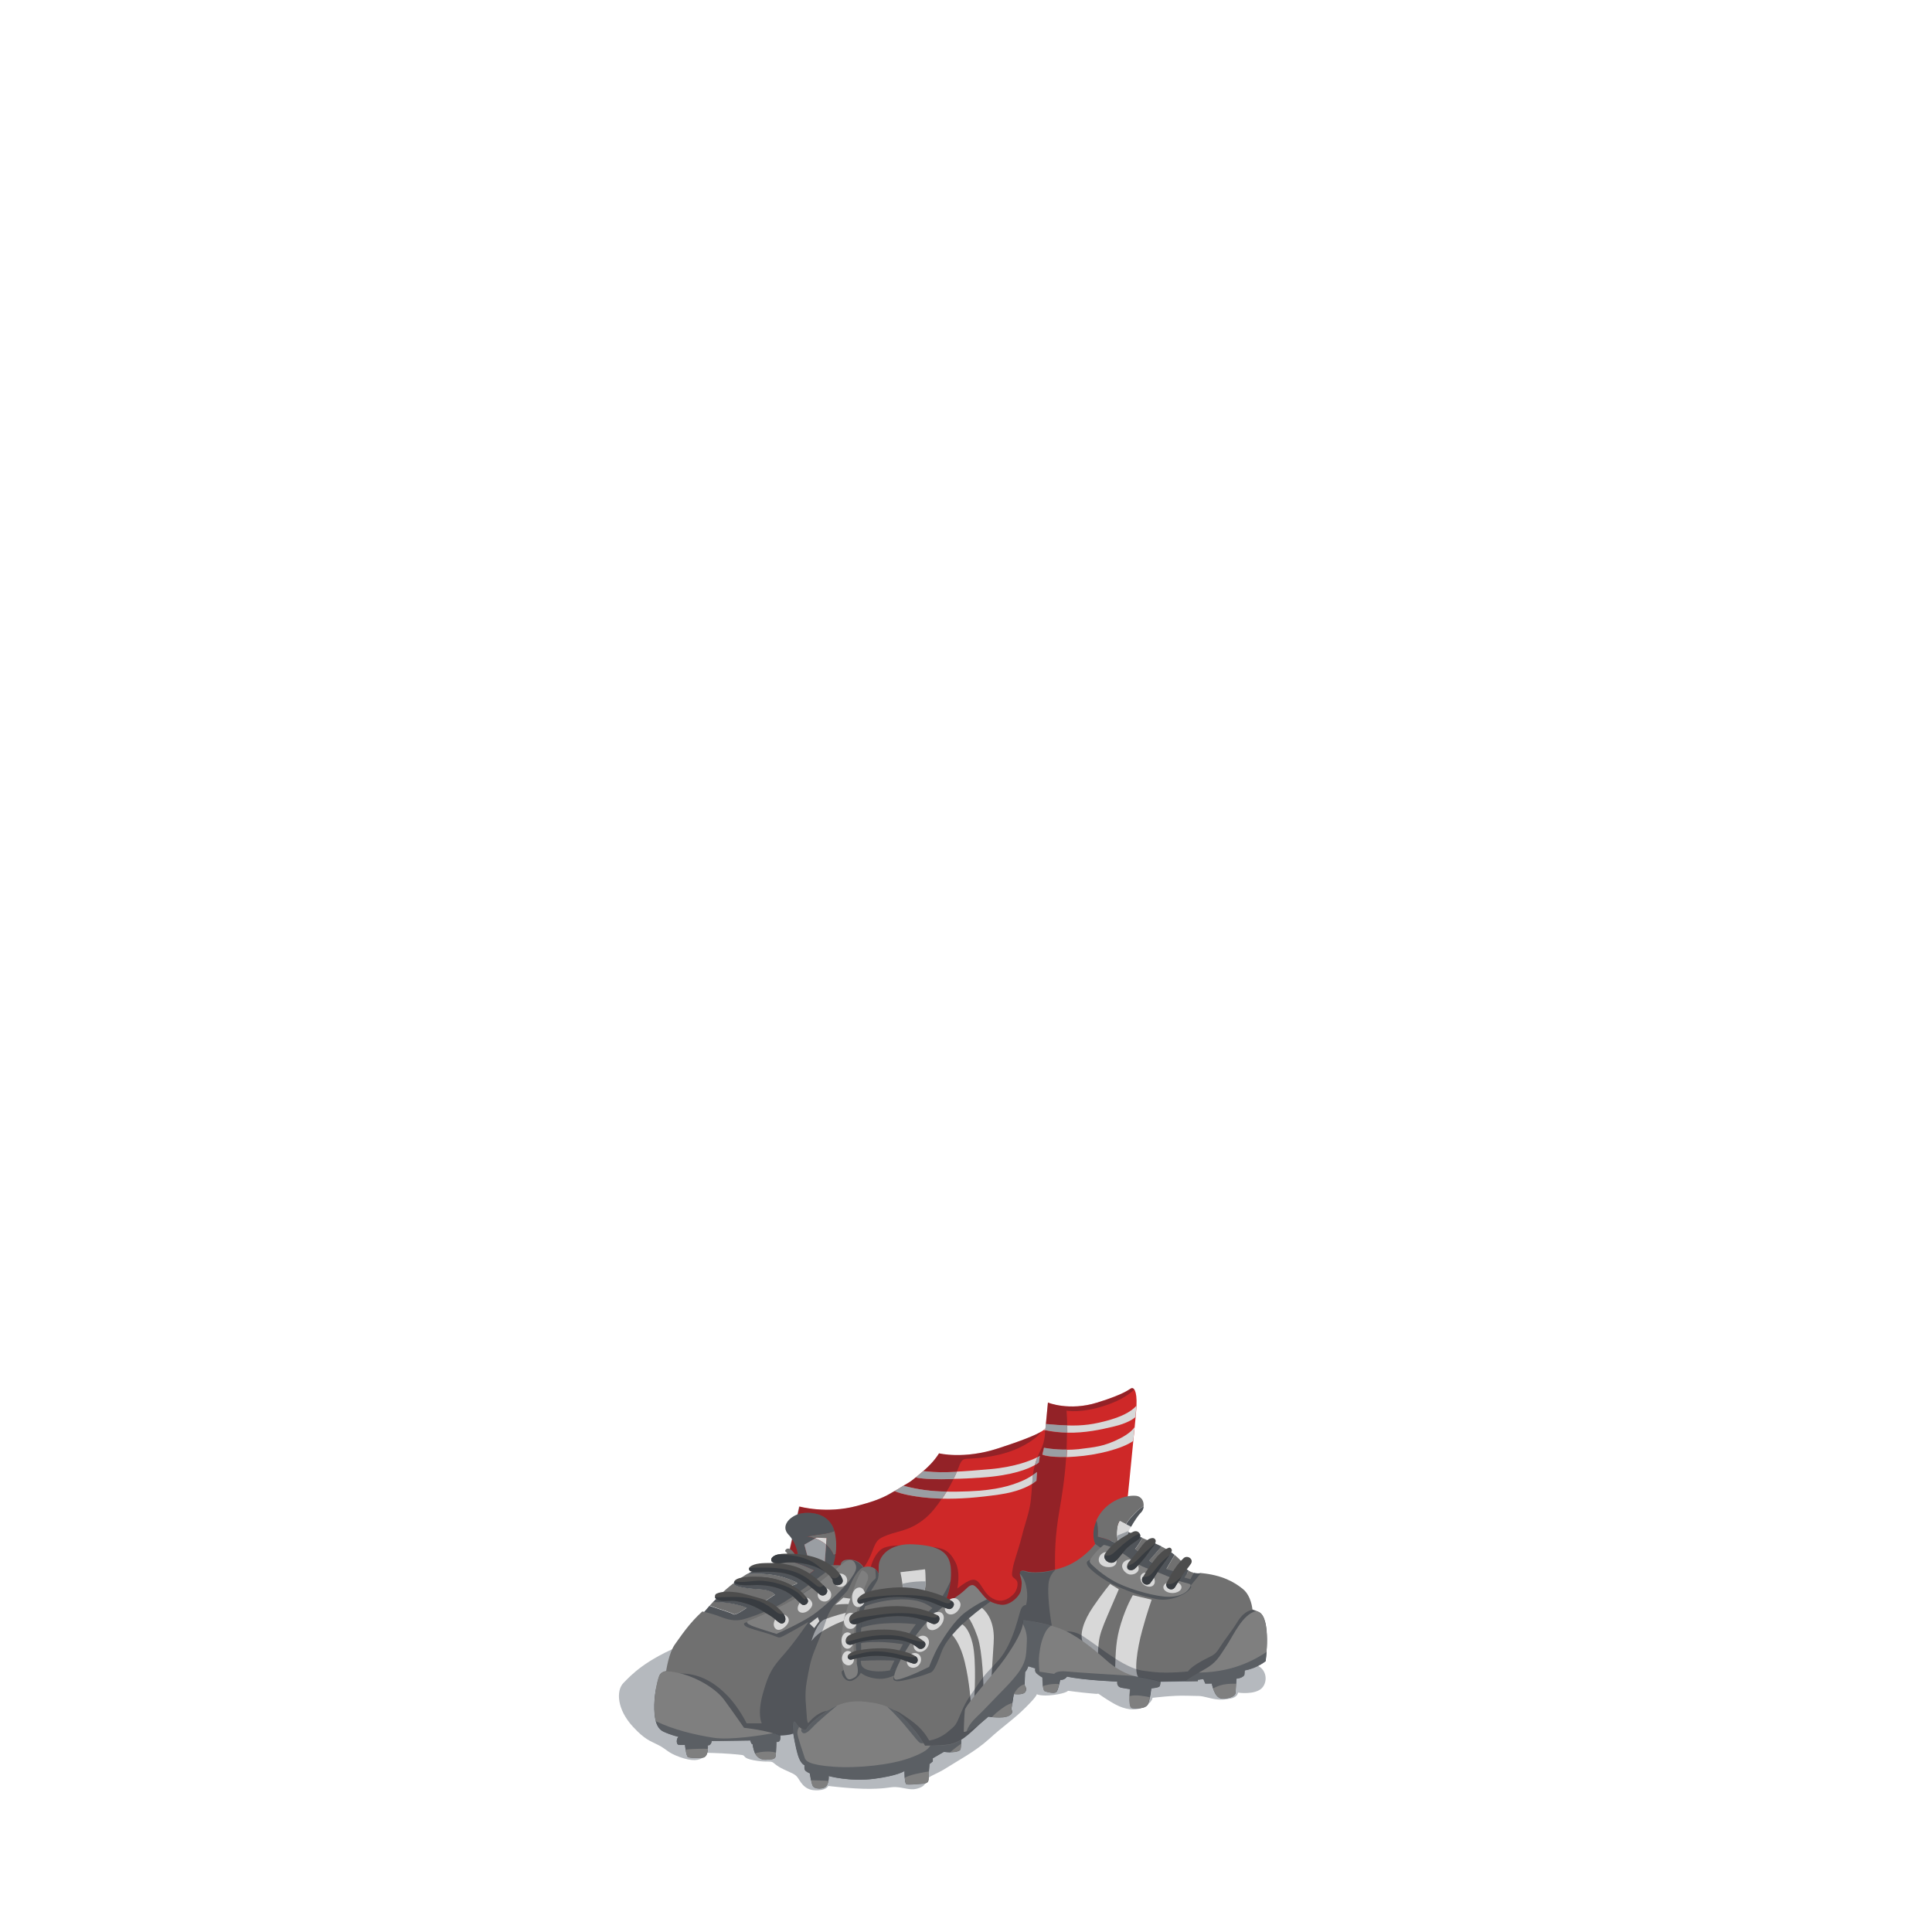 <?xml version="1.0" encoding="utf-8"?>
<!-- Generator: Adobe Illustrator 21.0.2, SVG Export Plug-In . SVG Version: 6.00 Build 0)  -->
<svg version="1.1" id="_x31_8_x5F_Footwear_x5F_Cleats_x5F_Main_Asset"
	 xmlns="http://www.w3.org/2000/svg" xmlns:xlink="http://www.w3.org/1999/xlink" x="0px" y="0px" viewBox="0 0 2000 2000"
	 enable-background="new 0 0 2000 2000" xml:space="preserve">
<g>
	<path opacity="0.3" fill="#091426" enable-background="new    " d="M708.8,1701.8c-41,16.1-56,32.8-63.5,40.5s-6.9,27.2,10.2,45.5
		c12.4,13.3,17.3,14.2,26.1,18.7s9.5,7.9,22.1,12.4s20.5,4,24.9-0.4s-0.4-4.1,9.9-3.8c10.4,0.2,26.1,1.5,29.8,2.1s0.2,3.2,11.9,5.4
		s16.1,0.9,18.7,1.7s3.7,3.7,12.7,7.9s11,4.5,13.9,8c2.8,3.5,6.2,13,18.1,13.5c11.9,0.6,13.8-4.5,13.8-4.5s25.3,3.2,43.5,3
		s19.6-2.1,26.8-1.8c7.2,0.3,14.2,3.4,20.8,1.8s9.2-3.8,10.5-8.5c1.4-4.7,9.7-6,21-13.3s29.5-16.7,44-29.9
		c14.5-13.3,24.9-19.8,37.7-32.5c12.8-12.7,11.5-13.8,11.5-13.8s4.2,2.5,17.5,0.8c13.3-1.8,14.9-4.3,14.9-4.3s11.9,1.6,20.6,2.4
		s8.7,0.8,8.7,0.8l2.1-0.2c0,0,9.8,7,18.4,11.5c8.6,4.4,19.2,7,28.4,2.3c9.2-4.7,9.3-9.5,9.3-9.5s21.1-2.7,35.1-2.2
		s12.5-0.5,22.8,2.1s14.8,2.3,22.6,0.9c7.8-1.4,8-6.2,8-6.2s17.3,2.6,24.6-4.6c7.2-7.2,5.4-23.7-11.7-25.4L708.8,1701.8z"/>
	<g>
		<path fill="#CE2828" d="M1171.1,1437.1c-2.4,1-6,5.7-35.2,14.8c-29.2,9.1-51.1,0-51.1,0l-2.1,22.2l-0.4,4.6c-0.4,0.5-1,1-1.7,1.5
			c-4.8,3.7-16.7,9.2-47.5,19.2c-35.3,11.5-61,5.1-61,5.1c-5.5,8.7-12.6,15.4-19.7,21.2c-2.4,2-5.6,4.7-8.1,6.6
			c-4,3.1-7.1,4.3-11.3,7.1c-2.7,1.8-6.3,3.7-9.1,5.4c-11.7,7.2-24,10.7-36.7,14.1c-31.6,8.5-59.6,0.6-59.6,0.6l-9.9,44.3
			c0,0-8.1,28,18,42.7s171.3,35.4,210.3,28.6s81.7-47.2,95.1-65.9c13.4-18.8,26-56.4,26-56.4s3.4-33.2,6.1-61.2
			c0.5-5,0.9-9.8,1.4-14.3c0.4-3.8,0.7-7.3,1-10.4c0.4-4,0.6-7.3,0.8-9.6c0.1-0.7,0.1-1.5,0.1-2.1
			C1177.2,1438.8,1173.4,1436.2,1171.1,1437.1z"/>
		<g>
			<path fill="none" d="M987.1,1531.1c-2,4-4.4,8.5-7.2,13c7.1,0.1,14.7,0,22.9-0.3c29.6-1.1,43.7-6.1,53.5-10
				c5.3-2.1,9.8-4.8,12.9-6.9c0.3-2.3,0.7-4.5,1.2-6.7c0.3-1.3,0.6-2.5,0.9-3.6c-6.8,3.8-22.9,10.7-54.2,12.9
				C1005.9,1530.3,995.9,1530.8,987.1,1531.1z"/>
			<path fill="none" d="M975.3,1551.4c-5.3,7.9-11.2,15.3-17.2,20.3c-15.4,12.7-27.5,13-38.6,17.2s-12,5.8-16.3,17.3
				s-10,18.2-10,18.2l8.1-0.2c0,0,1.8-12,10.4-19.7c8.6-7.7,36.8-3.9,51.6-3.1s20.2,4.7,26,15.6c5.7,10.9,2,27.4,2,27.4
				c13.6-10.6,18.3-11.3,22.9-5.4s6.9,13.1,16.4,17c9.5,3.8,17.7-4.3,19.9-6.9c2.1-2.6,5.3-10.7,1.2-14.1s-4.3-3-3.1-10.8
				c1.3-7.7,5.9-19.3,9.5-33.8c3.7-14.5,7.8-24.3,9.3-37.4c0.7-6.2,1-11.7,1.3-16.8c-5.4,3.4-16,8.5-33.9,11.1
				C1011.8,1550.4,992.9,1551.8,975.3,1551.4z"/>
			<path fill="#D8D8D8" d="M1150.1,1469.5c-17.6,5.2-29.7,6.6-45.3,6.1c0.1,2.5,0.1,5,0.1,7.5c18.1,0.4,34.1-3,48.6-6.5
				c12.4-3,18.8-7,21.9-9.6c0.4-4,0.6-7.3,0.8-9.6c0.1-0.7,0.1-1.5,0.1-2.1C1173,1459.1,1165.8,1464.8,1150.1,1469.5z"/>
			<path fill="#D8D8D8" d="M1080.5,1480.3c0.5,0.1,1,0.2,1.5,0.3h0.1c0.1-1.1,0.1-1.8,0.1-1.8
				C1081.8,1479.2,1081.2,1479.7,1080.5,1480.3z"/>
			<path fill="#D8D8D8" d="M1017.1,1529.5c31.4-2.2,47.5-9,54.2-12.9c0.9-3.3,1.6-5.6,2.6-8.1c-5.9,3-22.4,10.1-49.4,12.4
				c-14,1.2-24.9,2.1-33.9,2.5c-0.9,2.2-2.1,4.8-3.5,7.5C995.9,1530.8,1005.9,1530.3,1017.1,1529.5z"/>
			<path fill="#D8D8D8" d="M1002.9,1543.8c-8.3,0.3-15.8,0.5-22.9,0.3c-1.5,2.4-3,4.9-4.6,7.3c17.6,0.4,36.5-1,59.3-4.3
				c17.9-2.6,28.5-7.7,33.9-11.1c0.2-3.2,0.4-6.3,0.8-9.2c-3.1,2.1-7.6,4.8-12.9,6.9C1046.6,1537.7,1032.5,1542.6,1002.9,1543.8z"/>
			<path fill="#D8D8D8" d="M1112.9,1507.9c22.9-1.5,48.9-8.2,60.2-16.2c0.5-5,0.9-9.8,1.4-14.3c-2.1,3-6.2,7-14.6,11.4
				c-17.3,8.9-26.6,9.2-43.6,11.4c-4.1,0.4-8,0.6-11.7,0.6c-0.1,2.6-0.2,5.1-0.4,7.6C1106.8,1508.2,1109.7,1508.1,1112.9,1507.9z"/>
			<path opacity="0.3" fill="#091426" enable-background="new    " d="M1077.9,1499.8c-1.8,3.8-3,6.3-4,8.8c1.6-0.8,2.4-1.3,2.4-1.3
				l-1,6.8c0,0-1.2,1.1-4,2.6c-0.3,1.1-0.6,2.2-0.9,3.6c-0.5,2.1-0.9,4.4-1.2,6.7c2.7-1.8,4.2-3.1,4.2-3.1l-0.6,9
				c0,0-1.4,1.4-4.4,3.3c-0.3,5.1-0.6,10.7-1.3,16.8c-1.5,13.1-5.7,22.8-9.3,37.4c-3.7,14.5-8.3,26.1-9.5,33.8
				c-1.3,7.7-1,7.4,3.1,10.8s0.9,11.5-1.2,14.1s-10.3,10.8-19.9,6.9c-9.5-3.8-11.8-11.1-16.4-17s-9.4-5.1-22.9,5.4
				c0,0,3.7-16.5-2-27.4s-11.1-14.8-26-15.6c-14.8-0.8-43-4.6-51.6,3.1s-10.4,19.7-10.4,19.7l-8.1,0.2c0,0,5.7-6.7,10-18.2
				s5.2-13.1,16.3-17.3c11.1-4.2,23.2-4.4,38.6-17.2c6-5,12-12.4,17.2-20.3c-3.9-0.1-7.8-0.3-11.7-0.5c-16.4-1.2-30.9-4.2-37.7-7.3
				c-0.8,0.4-1.5,0.9-2.2,1.3c-11.7,7.2-24,10.7-36.7,14.1c-31.6,8.5-59.6,0.6-59.6,0.6l-9.9,44.3c0,0-8.1,28,18,42.7
				s171.3,35.4,210.3,28.6c7.6-1.3,15.3-3.9,22.9-7.4l24.2-28c-1.3-32-0.2-51,4.1-76.1c2.6-15.2,5.6-33.4,7-55.3
				c-19.1,0.5-25-2.4-25-2.4l1.7-7.1c0,0,10.1,2.1,23.7,2c0.2-5.6,0.4-11.5,0.4-17.6c-7.2-0.2-14.8-0.9-22.7-2.5
				C1082,1484.3,1081.2,1493,1077.9,1499.8z"/>
			<path opacity="0.3" fill="#091426" enable-background="new    " d="M987.1,1531.1c-18.4,0.6-31.5,0-39.2-1.7
				c-1.3,1.1-2.6,2.1-3.8,3c-3.2,2.5-5.9,3.8-9,5.7c15.8,4.2,29.4,5.8,44.8,6.1C982.7,1539.6,985.1,1535.1,987.1,1531.1z"/>
			<path opacity="0.3" fill="#091426" enable-background="new    " d="M1104.1,1460.3c0,0,15,3.2,41.2-5.7
				c15.8-5.4,24.5-11.9,28.9-16.2c-1-1.4-2.2-1.6-3.1-1.2c-2.4,1-6,5.7-35.2,14.8c-29.2,9.1-51.1,0-51.1,0l-2.1,22.2
				c8.4,0.7,15.6,1.3,22.1,1.5C1104.7,1470.7,1104.5,1465.6,1104.1,1460.3z"/>
			<path opacity="0.3" fill="#091426" enable-background="new    " d="M990.6,1523.5c0.7-1.6,1.3-3.1,1.7-4.3
				c3.7-10.7,6.1-8.7,13.6-9.3c7.5-0.6,31.5-1.8,52.6-12.9c12.1-6.3,17.1-11.6,19.2-14.9c-6.2,3.6-18.7,8.9-44.6,17.3
				c-35.3,11.5-61,5.1-61,5.1c-4.6,7.3-10.3,13.1-16.2,18.2c1,0.1,2.1,0.2,3.2,0.3C968.2,1524.1,977.4,1524.2,990.6,1523.5z"/>
			<path fill="#D8D8D8" d="M1082.6,1474.1l-0.4,4.6c0,0,0,0.7-0.1,1.8c7.9,1.6,15.5,2.4,22.7,2.5c0-2.5,0-5-0.1-7.5
				C1098.2,1475.4,1091.1,1474.9,1082.6,1474.1z"/>
			<path opacity="0.3" fill="#091426" enable-background="new    " d="M1082.6,1474.1l-0.4,4.6c0,0,0,0.7-0.1,1.8
				c7.9,1.6,15.5,2.4,22.7,2.5c0-2.5,0-5-0.1-7.5C1098.2,1475.4,1091.1,1474.9,1082.6,1474.1z"/>
			<path fill="#D8D8D8" d="M987.1,1531.1c1.4-2.8,2.6-5.3,3.5-7.5c-13.2,0.7-22.4,0.6-31.6-0.4c-1.1-0.1-2.2-0.2-3.2-0.3
				c-1.2,1-2.3,2-3.5,3c-1.3,1.1-2.8,2.3-4.4,3.6C955.7,1531.1,968.7,1531.6,987.1,1531.1z"/>
			<path opacity="0.3" fill="#091426" enable-background="new    " d="M987.1,1531.1c1.4-2.8,2.6-5.3,3.5-7.5
				c-13.2,0.7-22.4,0.6-31.6-0.4c-1.1-0.1-2.2-0.2-3.2-0.3c-1.2,1-2.3,2-3.5,3c-1.3,1.1-2.8,2.3-4.4,3.6
				C955.7,1531.1,968.7,1531.6,987.1,1531.1z"/>
			<path fill="#D8D8D8" d="M1075.4,1514l1-6.8c0,0-0.8,0.5-2.4,1.3c-1,2.5-1.7,4.8-2.6,8.1C1074.2,1515.1,1075.4,1514,1075.4,1514z"
				/>
			<path opacity="0.3" fill="#091426" enable-background="new    " d="M1075.4,1514l1-6.8c0,0-0.8,0.5-2.4,1.3
				c-1,2.5-1.7,4.8-2.6,8.1C1074.2,1515.1,1075.4,1514,1075.4,1514z"/>
			<path fill="#D8D8D8" d="M975.3,1551.4c1.6-2.4,3.2-4.9,4.6-7.3c-15.4-0.3-29.1-1.9-44.8-6.1c-0.7,0.4-1.5,0.9-2.2,1.4
				c-2,1.4-4.6,2.8-6.9,4.1c6.8,3.1,21.3,6.1,37.7,7.3C967.5,1551.1,971.4,1551.3,975.3,1551.4z"/>
			<path opacity="0.3" fill="#091426" enable-background="new    " d="M975.3,1551.4c1.6-2.4,3.2-4.9,4.6-7.3
				c-15.4-0.3-29.1-1.9-44.8-6.1c-0.7,0.4-1.5,0.9-2.2,1.4c-2,1.4-4.6,2.8-6.9,4.1c6.8,3.1,21.3,6.1,37.7,7.3
				C967.5,1551.1,971.4,1551.3,975.3,1551.4z"/>
			<path fill="#D8D8D8" d="M1072.9,1532.8l0.6-9c0,0-1.6,1.3-4.2,3.1c-0.4,2.9-0.6,6-0.8,9.2
				C1071.5,1534.1,1072.9,1532.8,1072.9,1532.8z"/>
			<path opacity="0.3" fill="#091426" enable-background="new    " d="M1072.9,1532.8l0.6-9c0,0-1.6,1.3-4.2,3.1
				c-0.4,2.9-0.6,6-0.8,9.2C1071.5,1534.1,1072.9,1532.8,1072.9,1532.8z"/>
			<path fill="#D8D8D8" d="M1080.8,1498.7l-1.7,7.1c0,0,5.9,2.9,25,2.4c0.2-2.5,0.3-5,0.4-7.6
				C1090.9,1500.8,1080.8,1498.7,1080.8,1498.7z"/>
			<path opacity="0.3" fill="#091426" enable-background="new    " d="M1080.8,1498.7l-1.7,7.1c0,0,5.9,2.9,25,2.4
				c0.2-2.5,0.3-5,0.4-7.6C1090.9,1500.8,1080.8,1498.7,1080.8,1498.7z"/>
		</g>
	</g>
	<g>
		<path fill="#707070" d="M835.4,1590.6c0,0,3.7,0.3,8.5,2l1.4-0.8l10.3,0.4l-0.5,6.7c3.1,2.7,6,6.2,7.9,10.8l2.1-1.1
			c0.8-6.3,0.9-14-0.9-22c-0.1-0.6-0.3-1.1-0.4-1.7c-2.8,1.1-7.2,2.4-12.2,3C842.6,1589.1,835.4,1590.6,835.4,1590.6z"/>
		<path fill="#707070" d="M799.5,1624.7c22.8,3.4,36.8,5.7,36.8,5.7l6.6-4.9c0,0-12.7-6.3-24.8-9.3s9.6-2.4,9.6-2.4l-1.9-3.4
			c-0.2,1.3-1.1,1.3-2.7-1.2c-5.4-8.4-9.1-6.4-10.1-4.4s2.6,1.6,2,5s-10.5,6.7-29,13.7c-0.6,0.2-1.3,0.5-1.9,0.7
			C787.9,1623.7,792.8,1623.7,799.5,1624.7z"/>
		<path fill="#707070" d="M773.2,1664.2c0,0-13.9-6.1-34.1-5.9c-0.3,0-0.6,0-0.9,0c-1.2,1.3-2.4,2.6-3.6,3.9
			c17.4,5.8,22.7,7.4,24.9,8.8C761.8,1672.5,773.2,1664.2,773.2,1664.2z"/>
		<path fill="#707070" d="M812.2,1641c7.3,2.2,13.5-2.3,13.5-2.3s-11.3-6.3-25.5-8.4s-25.9-0.9-25.9-0.9s0.1-0.3,0.3-0.7
			c-0.8,0.4-1.5,0.8-2.3,1.3c-3.5,2.2-7.1,4.6-10.8,7.3C770,1634.9,805.5,1638.9,812.2,1641z"/>
		<path fill="#707070" d="M765.4,1653.2c16.1,4.6,22.8,6.9,29.1,2.6s7.7-5,7.7-5s-2-5-16.6-5.8c-13.7-0.7-27-2.9-25.9-6.3
			c-5.4,4.1-10.8,8.8-16.4,14.3C750.1,1651.8,759,1651.3,765.4,1653.2z"/>
		<path fill="#D8D8D8" d="M845.3,1591.8l-1.4,0.8c3.5,1.2,7.5,3.2,11.2,6.3l0.5-6.7L845.3,1591.8z"/>
		<path opacity="0.3" fill="#091426" enable-background="new    " d="M761.2,1637.4c-0.5,0.3-0.9,0.7-1.4,1.1
			c-0.1,0.1-0.1,0.2-0.1,0.3c0.7-0.5,1.3-1,2-1.5C761.5,1637.3,761.4,1637.3,761.2,1637.4z"/>
		<path opacity="0.3" fill="#091426" enable-background="new    " d="M743.2,1653.1L743.2,1653.1L743.2,1653.1L743.2,1653.1z"/>
		<path fill="#707070" d="M863,1609.8c-1.9-4.6-4.8-8.2-7.9-10.8l-1.4,19.8l-17.1-5c-2.7-9.5-3.9-14.7-3.9-14.7l11.2-6.4
			c-4.8-1.7-8.5-2-8.5-2s7.2-1.5,16.2-2.6c5.1-0.6,9.4-2,12.2-3c-5-18.2-23.3-20.3-33.9-18.5c-11,1.8-22.9,12.7-13.4,22.3
			c6.7,6.8,9.9,18.4,9.3,21.6l1.9,3.4c0,0-21.7-0.7-9.6,2.4s24.8,9.3,24.8,9.3l-6.6,4.9c0,0-14-2.3-36.8-5.7c-6.7-1-11.6-1-15.3-0.5
			c-3.2,1.3-6.3,2.8-9.5,4.5c-0.3,0.4-0.3,0.7-0.3,0.7s11.7-1.2,25.9,0.9s25.5,8.4,25.5,8.4s-6.2,4.6-13.5,2.3
			c-6.7-2-42.3-6-50.6-3.7c-0.7,0.5-1.3,1-2,1.5c-1.1,3.4,12.3,5.6,25.9,6.3c14.6,0.8,16.6,5.8,16.6,5.8s-1.4,0.6-7.7,5
			c-6.3,4.3-13,2-29.1-2.6c-6.5-1.9-15.3-1.4-22.2-0.1l0,0c-1.7,1.7-3.4,3.4-5.1,5.2c0.3,0,0.6,0,0.9,0c20.2-0.2,34.1,5.9,34.1,5.9
			s-11.4,8.3-13.8,6.8c-2.2-1.4-7.5-3-24.9-8.8c-2.5,2.8-5,5.7-7.6,8.8c0,0,22.4,13,38.4,9.2s42.7-17.8,58.2-25.3
			s37.9-31.2,37.9-31.2s2.5-6.1,3.6-15.1L863,1609.8z"/>
		<path opacity="0.3" fill="#091426" enable-background="new    " d="M863,1609.8c-1.9-4.6-4.8-8.2-7.9-10.8l-1.4,19.8l-17.1-5
			c-2.7-9.5-3.9-14.7-3.9-14.7l11.2-6.4c-4.8-1.7-8.5-2-8.5-2s7.2-1.5,16.2-2.6c5.1-0.6,9.4-2,12.2-3c-5-18.2-23.3-20.3-33.9-18.5
			c-11,1.8-22.9,12.7-13.4,22.3c6.7,6.8,9.9,18.4,9.3,21.6l1.9,3.4c0,0-21.7-0.7-9.6,2.4s24.8,9.3,24.8,9.3l-6.6,4.9
			c0,0-14-2.3-36.8-5.7c-6.7-1-11.6-1-15.3-0.5c-3.2,1.3-6.3,2.8-9.5,4.5c-0.3,0.4-0.3,0.7-0.3,0.7s11.7-1.2,25.9,0.9
			s25.5,8.4,25.5,8.4s-6.2,4.6-13.5,2.3c-6.7-2-42.3-6-50.6-3.7c-0.7,0.5-1.3,1-2,1.5c-1.1,3.4,12.3,5.6,25.9,6.3
			c14.6,0.8,16.6,5.8,16.6,5.8s-1.4,0.6-7.7,5c-6.3,4.3-13,2-29.1-2.6c-6.5-1.9-15.3-1.4-22.2-0.1l0,0c-1.7,1.7-3.4,3.4-5.1,5.2
			c0.3,0,0.6,0,0.9,0c20.2-0.2,34.1,5.9,34.1,5.9s-11.4,8.3-13.8,6.8c-2.2-1.4-7.5-3-24.9-8.8c-2.5,2.8-5,5.7-7.6,8.8
			c0,0,22.4,13,38.4,9.2s42.7-17.8,58.2-25.3s37.9-31.2,37.9-31.2s2.5-6.1,3.6-15.1L863,1609.8z"/>
		<path fill="#D8D8D8" d="M832.7,1599c0,0,1.3,5.2,3.9,14.7l17.1,5l1.4-19.8c-3.7-3.1-7.7-5.1-11.2-6.3L832.7,1599z"/>
		<path opacity="0.3" fill="#091426" enable-background="new    " d="M832.7,1599c0,0,1.3,5.2,3.9,14.7l17.1,5l1.4-19.8
			c-3.7-3.1-7.7-5.1-11.2-6.3L832.7,1599z"/>
	</g>
	<g>
		<path fill="#707070" d="M1310.2,1719.5c0,0-9.1,7.4-21.7,9.6l-0.3,4.6c0,0-1.1,3.1-8.3,4c0,0-0.7,11.7-0.8,14.6
			c-0.2,2.9-4.8,5.4-11.4,6c-6.7,0.6-10.5-3.6-13.2-15.7l-6.7,0.1l-2-4.7l-5.7,0.8v1.4l-12.9,0.2l-25.9,0.4c0,0,0.1,2.4-0.6,4.4
			s-8.9,2.3-8.9,2.3s-0.9,9.9-3.1,16s-14.3,4.8-16,4.6c-1.7-0.2-4.5-0.2-2.8-19.8c0,0-3.2-0.3-8.8-1.4c-5.6-1.1-4.3-6.4-4.3-6.4
			s-34.6-1.3-52.3-5.2c0,0-0.5,1.4-2.7,2.6c-2.2,1.3-4.3,0.8-4.3,0.8s-1.8,10.5-3.8,12.6c-1.9,2.1-9.4,0.2-12-0.8
			s-2.5-14.2-2.5-14.2s-2.4-1.3-5.5-3.8s-1.8-5.6-1.8-5.6l-7.4-2.3c0,0-1,3.9-3.3,6c0,0-0.5,11.2-0.5,13.1s3.1,3.8,0.8,7.5
			c-2.3,3.8-12,2.2-12,2.2s-2.1,13.7-2.4,15.3c-0.3,1.5,3.2,4.3-2.9,7.4s-21,0.7-21,0.7s-0.1,0.1-0.2,0.2c-0.3,0.3-0.9,0.8-1.8,1.5
			c-0.2,0.2-0.4,0.4-0.7,0.6c-0.1,0.1-0.2,0.2-0.4,0.3c-0.1,0.1-0.3,0.2-0.4,0.4c-2.7,2.4-6.9,6.2-11.8,10.8
			c-8.7,8.2-12.8,10.2-12.8,10.2s-0.1,6.8-0.7,9.7c-0.5,2.9-9.2,4-17.3,2.8l-11.5,6.6v3.3l-3.4,2.7c0,0-0.8,6.5-0.8,12.6
			c-0.1,6.1-0.3,7.4-7.3,7.9s-13.2,1-15.5,0.6c-2.4-0.4-2.2-13.9-2.2-13.9s-6.7,4.8-31.7,8.1c-25,3.2-46.8-2.9-46.8-2.9
			s0.5,6.3-2.2,10.2c-2.7,3.9-12.6,3.7-14.3,0s-2.9-12.9-2.9-12.9s-2.2-0.9-4.3-2.5s-1.2-6-1.2-6s-3.9-1-6.6-9.9
			c-2.8-8.9-5-22.9-5-22.9s-2.4,1.8-13.8,2.2c0,0,0.7,1.4,0,4.3s-3.8,2.2-3.8,2.2s-0.4,10.9-0.8,14.6c-0.4,3.7-4.5,3.6-10.2,3.8
			c-5.7,0.3-9.9-3.2-11.5-7.5s-2.1-8.5-2.1-8.5s-1.5,0.5-2.3-3.9l-40.1,0.6c0,0-0.5,4.6-4,4.5c0,0,1.1,12-5.2,12.7
			c-6.2,0.8-13.2,0.4-15.3-0.6s-3.1-12.7-3.1-12.7s-4.3,0.3-6.7-0.1c-2.3-0.4-2.6-5.9,0-8.2c0,0-7.5-1.7-15.6-5.4
			c-8-3.8-9.7-14.7-9.5-27.7c0.3-13,3.6-26.9,5.4-30.6c1.9-3.7,6.8-4.2,6.8-4.2s2.6-18.6,9.1-27.6s14.7-21.7,28.3-34
			c0,0,8.6,1.6,17.5,5c8.8,3.4,16.2,5.6,25.4,3s28.8-9.6,42.5-18.1s38.4-27.7,43.4-31.2s3.2-6.5,3.2-6.5c7.6-0.4,11.2,0,11.2,0
			s-0.2-3,2.8-4.8c3-1.7,10.1-1.6,14.6,0.9c4.5,2.4,6.3,5.9,6.3,5.9s12.7-4.3,16.3,8.6l70.1,27.4l41.5-2.8c0,0,4.5,4.2,14.2,5.6
			c9.7,1.3,20-9.2,20.9-15.1c0.8-5.8,1.4-8.1-0.6-14.3s1.6-6.6,6.3-5.1c4.7,1.5,19.8,2.3,39.2-4.7c19.4-7,32.1-23.8,32.1-23.8
			s75.8,28.5,91.8,30.2c16.1,1.7,17.4,0,17.4,0c22.2,2.1,34.8,9.4,43.6,16.6s9.8,21.1,9.8,21.1s1.8,0.5,4,1.4c0.9,0.4,2,0.8,3,1.3
			C1316.2,1675.6,1310.2,1719.5,1310.2,1719.5z"/>
		<path opacity="0.3" fill="#091426" enable-background="new    " d="M906.1,1624.4c0.9,12.8,1.4,7.5-4,13.9s-10.1,17.2-13.9,34.1
			c-3.8,16.8-2.1,38.2-1,46.6s-16,7.7-15.9,12c0.1,4.4,5.1,11.2,11.2,8.6c6.1-2.6,8.6-7.9,8.6-7.9s6.2,5.7,19.2,6.2
			s24.8-9.2,24.8-9.2l-21-96l-3.9-1.5C909.2,1627.9,907.7,1625.8,906.1,1624.4z"/>
		<path fill="#D8D8D8" d="M1154.3,1729.5c0.7-20.6,0.7-31.4,6.2-49.2s12.2-29,12.2-29l19.5,4.7c0,0-4.7,13-9.8,31.8
			c-5.2,18.8-9.1,44.6-3.3,49.2c0,0-3,0.1-10.7-2S1154.3,1729.5,1154.3,1729.5z"/>
		<path fill="#D8D8D8" d="M1136.5,1713c1.1-22.9,1.9-21.5,21.7-67.8l-9-5.5c0,0-7.8,9.2-17.5,23.5c-9.7,14.2-15,29.2-10.3,37.8
			L1136.5,1713z"/>
		<path fill="#D8D8D8" d="M986.6,1691.4l-0.9,1.1c0,0,7.9,7.1,13,28s6.3,42.7,6.3,42.7l3.5-3.7c0,0,2.7-40-1.7-58.2
			c-3.4-14.3-8.7-18.6-10.8-19.8C992.7,1684.7,989.5,1688,986.6,1691.4z"/>
		<path opacity="0.3" fill="#091426" enable-background="new    " d="M1008.3,1668.2c3.3-1.9,7.7-4.2,7.7-4.2
			c0.1,0.1,0.3,0.2,0.4,0.4c5.3-4,8.8-6.4,8.8-6.4l-3.6-2.3c0,0-29.2,8.8-45.4,24c-16.3,15.2-49.4,53.8-49.4,53.8
			c-2.4,4-3.4,6,1.5,6.8s28.1-5.9,32.2-7.8s5.5,1.2,14.3-22.7c2.2-6,6.5-12.3,11.7-18.3l8.5-10.2c0,0,0.3,0.1,0.9,0.4
			c2.3-2.2,4.7-4.4,7-6.4c-0.8-1.1-1.2-1.5-1.2-1.5S1005,1670.1,1008.3,1668.2z"/>
		<path opacity="0.3" fill="#091426" enable-background="new    " d="M996,1681.6c-3.3,3.1-6.5,6.4-9.4,9.8l8.5-10.2
			C995.1,1681.2,995.5,1681.3,996,1681.6z"/>
		<path fill="#D8D8D8" d="M1016.4,1664.4c-3.8,2.9-8.5,6.6-13.4,10.8c1.7,2.4,4.9,7.9,8.8,18.8c5.7,16,6.3,53.3,6.3,53.3l8.2-9.8
			c0,0,1.2-20,2.3-36.2C1029.8,1685.4,1025.9,1672.5,1016.4,1664.4z"/>
		<path opacity="0.3" fill="#091426" enable-background="new    " d="M1016,1664c0,0-4.5,2.3-7.7,4.2c-3.3,1.9-6.4,5.5-6.4,5.5
			s0.4,0.4,1.2,1.5c4.9-4.2,9.6-7.9,13.4-10.8C1016.3,1664.2,1016.1,1664.1,1016,1664z"/>
		<path fill="#707070" d="M1022.8,1777.2c-1,0.9-1.9,1.7-2.8,2.5c0.1-0.1,0.2-0.2,0.4-0.3c0.2-0.2,0.5-0.4,0.7-0.6
			C1021.9,1778,1022.5,1777.5,1022.8,1777.2z"/>
		<path fill="#D8D8D8" d="M840,1698.8c5.9-7.5,11.3-10.4,19.1-14.6s15.6-6.8,15.6-6.8l1.3-8c0,0-13.2,3.5-22,6.8
			S840,1698.8,840,1698.8z"/>
		<g opacity="0.3">
			<path fill="#091426" d="M686.8,1792.6c8,3.8,15.6,5.4,15.6,5.4c-2.6,2.3-2.3,7.8,0,8.2c2.3,0.4,6.7,0.1,6.7,0.1s1,11.8,3.1,12.7
				s9,1.3,15.3,0.6c6.2-0.8,5.2-12.7,5.2-12.7c3.6,0.1,4-4.5,4-4.5l40.1-0.6c0.9,4.4,2.3,3.9,2.3,3.9s0.4,4.2,2.1,8.5
				c1.6,4.3,5.8,7.8,11.5,7.5s9.8-0.1,10.2-3.8c0.4-3.7,0.8-14.6,0.8-14.6s3.2,0.7,3.8-2.2c0.7-2.9,0-4.3,0-4.3
				c11.3-0.5,13.8-2.2,13.8-2.2s2.2,14,5,22.9s6.6,9.9,6.6,9.9s-0.8,4.4,1.2,6s4.3,2.5,4.3,2.5s1.2,9.3,2.9,12.9
				c1.7,3.7,11.6,3.9,14.3,0s2.2-10.2,2.2-10.2s21.9,6.1,46.8,2.9c25-3.2,31.7-8.1,31.7-8.1s-0.2,13.4,2.2,13.9
				c2.4,0.4,8.5-0.1,15.5-0.6s7.2-1.8,7.3-7.9s0.8-12.6,0.8-12.6l3.4-2.7v-3.3l11.5-6.6c8.2,1.2,16.8,0.1,17.3-2.8s0.7-9.7,0.7-9.7
				s4-2,12.8-10.2c4.9-4.6,9-8.4,11.8-10.8c0.1-0.1,0.3-0.2,0.4-0.4c0.1-0.1,0.2-0.2,0.4-0.3c0.2-0.2,0.5-0.4,0.7-0.6
				c0.8-0.8,1.4-1.3,1.8-1.5c0.1-0.1,0.2-0.2,0.2-0.2s14.9,2.5,21-0.7c6.1-3.1,2.6-5.9,2.9-7.4s2.4-15.3,2.4-15.3s9.7,1.5,12-2.2
				c2.3-3.8-0.8-5.6-0.8-7.5s0.5-13.1,0.5-13.1c2.2-2.1,3.3-6,3.3-6l7.4,2.3c0,0-1.3,3.1,1.8,5.6c3.1,2.5,5.5,3.8,5.5,3.8
				s-0.1,13.2,2.5,14.2s10.1,2.8,12,0.8c1.9-2.1,3.8-12.6,3.8-12.6s2.1,0.4,4.3-0.8c2.2-1.3,2.7-2.6,2.7-2.6
				c17.7,3.9,52.3,5.2,52.3,5.2s-1.3,5.3,4.3,6.4c5.6,1.1,8.8,1.4,8.8,1.4c-1.6,19.6,1.1,19.6,2.8,19.8c1.7,0.2,13.9,1.5,16-4.6
				c2.2-6.1,3.1-16,3.1-16s8.2-0.4,8.9-2.3c0.7-2,0.6-4.4,0.6-4.4l25.9-0.4l12.9-0.2v-1.4l5.7-0.8l2,4.7l6.7-0.1
				c2.7,12.1,6.6,16.3,13.2,15.7c6.7-0.6,11.2-3.1,11.4-6c0.2-2.9,0.8-14.6,0.8-14.6c7.3-0.9,8.3-4,8.3-4l0.3-4.6
				c12.7-2.2,21.7-9.6,21.7-9.6s6-43.9-6.9-50.5c-1-0.5-2-0.9-3-1.3c-2.2-0.9-4-1.4-4-1.4s-7.8,0.4-14.8,11.7s-13.2,18.4-18.8,27.3
				c-5.6,9-7.7,7.7-19.3,14.3c-11.7,6.6-13.5,10.4-13.5,10.4s-20.3,2.2-35.1,0.6c-14.8-1.6-18.6-2-31.3-8.7s-27.9-18.9-41.8-28.1
				s-24.8-3.1-27.2-5.2c-2.5-2.2-5.5-5.5-5.5-5.5c-3.4-19.2-4.7-38.7-3.1-46.5s6.7-11.7,6.7-11.7l0,0c-15,3.9-26.3,3.2-30.2,1.9
				c-3.6-1.2-6.6-1.2-6.9,1.7c2.2,1.9,5,5.5,6.7,12.5c2.9,12.4,0,20.1,0,20.1c-5.2,0.8-5.6,5.5-8.5,15.5s-7,22.5-14,33.8
				s-17.4,18.2-25.6,30.7s-13.2,17.3-19,31.4s-5.4,12.9-14.2,20.3s-18.9,8.7-18.9,8.7c-6.5-11.7-14.1-18.2-30.2-28.6
				c-16.1-10.5-57.7-1.5-71.1-2.4s-23.7,12.8-23.7,12.8s-1.4,1-1.8-7.8s-2.6-20.5,0-34.9s3.7-21.1,7.9-31.8
				c4.2-10.7,10.1-24.6,12-31.1c1.8-6.5,5.5-13.7,11.4-20c5.8-6.3,9.5-9.1,11.7-12.8s5-12.3,9.8-17.9s5.7-4.5,5.7-4.5
				s-1.8-3.4-6.3-5.9c-1.9-1.1-4.4-1.7-6.8-1.9c-19.9,14.2-93.6,66.5-99.1,65c-6.4-1.7-12.6-0.6-11,1.9c1.5,2.5,5.1,3.6,20.2,7.9
				s14.2,6.2,17.9,4.9S837,1679,837,1679s-14.3,21-25.6,33.8c-11.4,12.8-15.6,18.6-21.7,40.5c-6.1,21.9-1.1,30.7-1.1,30.7h-15.7
				c0,0-7.8-16.3-20.1-28.9s-30.7-26-58-22c0,0-7.6,6.9-15.6,14.2c-1,5.3-1.8,11.6-1.9,17.6C677,1777.8,678.8,1788.8,686.8,1792.6z"
				/>
			<path fill="#091426" d="M1020.4,1779.3c-0.1,0.1-0.2,0.2-0.4,0.3c0.9-0.8,1.8-1.6,2.8-2.5c-0.3,0.3-0.9,0.8-1.8,1.5
				C1020.9,1778.9,1020.6,1779.1,1020.4,1779.3z"/>
		</g>
	</g>
	<path fill="#D8D8D8" d="M864.6,1661.3c10.6-1.4,15.6-0.6,15.6-0.6l1.2-5.6l-8.4-1.2L864.6,1661.3z"/>
	<polygon fill="#D8D8D8" points="846.5,1674.1 838,1680.7 842.9,1685.4 848.2,1678.2 	"/>
	<g>
		<path fill="#7F7F7F" d="M1240,1738.8l5.7-0.7l2,4.7l6.7-0.1c2.7,12.1,6.6,16.3,13.2,15.7c6.7-0.6,11.2-3.1,11.4-6
			c0.2-2.9,0.8-14.6,0.8-14.6c7.3-0.9,8.3-4,8.3-4l0.3-4.6c12.7-2.2,21.7-9.6,21.7-9.6s6-43.9-6.9-50.5c-1-0.5-2-1-3-1.3
			c-13.9,3.3-23.3,24.9-30.4,35.7c-8.1,12.2-10.5,17.7-23.4,24.9c-10.6,6-12.4,7.1-19.4,12.1l12.9-0.2v-1.5H1240z"/>
		<path opacity="0.3" fill="#091426" enable-background="new    " d="M1311.1,1710.1c-24.7,16.6-48.4,20.9-70.3,21.4
			c-5.9,3.4-8.2,5-13.7,8.9l12.9-0.2v-1.4l5.7-0.7l2,4.7l6.7-0.1c0.4,1.9,0.9,3.7,1.4,5.2c7.3-4.2,14.6-5.1,23.8-4.9
			c0.2-2.9,0.3-5.3,0.3-5.3c7.3-0.9,8.3-4,8.3-4l0.3-4.6c12.7-2.2,21.7-9.6,21.7-9.6S1310.7,1715.6,1311.1,1710.1z"/>
	</g>
	<g>
		<path fill="#7F7F7F" d="M749.6,1759.6c-10.3-14-37.8-29-60.1-29.5c0,0-4.9,0.6-6.7,4.2c-1.9,3.7-5.2,17.5-5.4,30.6
			c-0.3,13,1.5,24,9.5,27.7s15.6,5.4,15.6,5.4c-2.6,2.3-2.3,7.8,0,8.2c2.3,0.4,6.7,0.1,6.7,0.1s1,11.8,3.1,12.7
			c2.1,1,9,1.3,15.3,0.6c6.2-0.7,5.2-12.7,5.2-12.7c3.6,0.1,4-4.5,4-4.5l40.1-0.6c0.9,4.4,2.3,3.9,2.3,3.9s0.4,4.2,2.1,8.5
			c1.6,4.3,5.8,7.8,11.5,7.5s9.8-0.1,10.2-3.8c0.4-3.7,0.7-14.6,0.7-14.6s3.2,0.7,3.8-2.2c0.7-2.9,0-4.3,0-4.3
			c-11.6-5.4-37.3-8.2-37.3-8.2S759.8,1773.5,749.6,1759.6z"/>
		<path opacity="0.3" fill="#091426" enable-background="new    " d="M800.5,1794.2c-12.9,2.3-44.8,7.4-62,4.7
			c-18.7-2.9-41.8-8.4-59.7-17.2c1.4,5.1,3.8,9,8,10.9c8,3.7,15.6,5.4,15.6,5.4c-2.6,2.3-2.3,7.8,0,8.2c2.3,0.4,6.7,0.1,6.7,0.1
			s0.2,2.3,0.6,4.9c4.2-0.5,10.4-0.9,19.2-0.9c1.2,0,2.5,0,3.8,0.1c0.1-2,0-3.6,0-3.6c3.6,0.1,4-4.5,4-4.5l40.1-0.6
			c0.9,4.4,2.3,3.9,2.3,3.9s0.4,4.2,2.1,8.5c0.1,0.4,0.3,0.7,0.5,1c3-1,7.5-1.9,13.3-1.9c3.4,0,6.1,0.5,8.2,1.1
			c0.3-4.7,0.5-11.2,0.5-11.2s3.2,0.7,3.8-2.2c0.7-2.9,0-4.3,0-4.3C805.5,1795.8,803.1,1794.9,800.5,1794.2z"/>
	</g>
	<g>
		<path fill="#7F7F7F" d="M957.6,1807.1c0,0-6-11.3-18.5-24.8s-23.1-18.6-43.5-20.7s-32.7,4.4-46.3,14.4
			c-13.5,10-14.6,14.4-14.6,14.4s-2.5,1-6.7-2.1s-4.6-6.7-6-6.1c-1.4,0.5-1.6,3.6-0.8,12.3c0,0,2.2,14,5,22.9s6.7,9.9,6.7,9.9
			s-0.8,4.4,1.2,6c2.1,1.6,4.3,2.5,4.3,2.5s1.2,9.3,2.9,12.9s11.6,3.9,14.3,0s2.2-10.2,2.2-10.2s21.9,6.1,46.9,2.9
			s31.7-8.1,31.7-8.1s-0.2,13.4,2.2,13.9c2.4,0.4,8.5-0.1,15.6-0.6c7-0.5,7.2-1.8,7.3-7.9s0.8-12.6,0.8-12.6l3.4-2.7v-3.3l11.5-6.7
			c8.2,1.2,16.8,0.1,17.3-2.8s0.7-9.7,0.7-9.7s-7.5,4.7-15.2,5.3C972.2,1807,957.6,1807.1,957.6,1807.1z"/>
		<g>
			<path opacity="0.3" fill="#091426" enable-background="new    " d="M841.1,1788.2c5.6-6,18.5-16.9,25.4-22.5
				c-6,2.6-11.4,6.1-17.1,10.3c-13.5,10-14.6,14.4-14.6,14.4s-1.9,0.8-5.1-1c-0.3,1.2-0.5,2.4,0.1,3.2
				C831.3,1794.7,833.4,1796.4,841.1,1788.2z"/>
			<path opacity="0.3" fill="#091426" enable-background="new    " d="M952.8,1804.4c0.9,0.3,2.1,0.3,3.3,0.2
				c-2.5-4-8.1-12.6-17-22.3c-6.8-7.3-13-12.2-20.6-15.4C935.9,1782.6,949.3,1803.3,952.8,1804.4z"/>
			<path opacity="0.3" fill="#091426" enable-background="new    " d="M995.1,1801.1c0,0-7.5,4.7-15.2,5.3
				c-4.6,0.4-11.8,0.5-16.8,0.6c-1.9,3.1-5.2,7-21.4,12.9c-19.5,7.1-53.5,10.8-78.9,9s-28.9-6.1-29.8-9.3
				c-0.8-3.1-7.8-22.2-7.6-25.8c0.1-2.3,0.8-4.5,1.9-6c-3.6-3-4-6.1-5.4-5.6s-1.6,3.6-0.8,12.3c0,0,2.2,14,5,22.9s6.7,9.9,6.7,9.9
				s-0.8,4.4,1.2,6c2.1,1.6,4.3,2.5,4.3,2.5s0.4,3.5,1.2,7c1.3,0.1,2.6,0.2,4,0.2c6.2,0.1,10.8,0.4,14,0.6c0.5-2.7,0.3-5.1,0.3-5.1
				s21.9,6.1,46.9,2.9s31.7-8.1,31.7-8.1s-0.1,3.5,0.2,7c2.6-1.4,6.4-2.8,11.7-4c6-1.3,10.4-2.1,13.3-2.5c0.3-4.2,0.6-7.6,0.6-7.6
				l3.4-2.7v-3.3l11.5-6.7c2.2,0.3,4.4,0.5,6.4,0.5c4.5-3.9,8.6-6.9,11.4-8.9C995.1,1802.9,995.1,1801.1,995.1,1801.1z"/>
		</g>
	</g>
	<g>
		<path fill="#7F7F7F" d="M1145.5,1718.9c-12.9-11.4-31.5-27.1-49.4-33.5s-36.8-8.2-36.8-8.2c0.1,10.3-8.7,24.7-19,39.6
			c-10.3,14.8-40.8,47.8-41.5,53.5s-1.1,22.6-1.1,22.6s6.8,0.2,21.9-12.8c2.2-1.9,3.4-3,3.4-3s14.9,2.5,21-0.7
			c6.1-3.1,2.6-5.9,2.9-7.4s2.4-15.3,2.4-15.3s9.7,1.5,12-2.2s-0.8-5.6-0.8-7.5s0.5-13.1,0.5-13.1c2.2-2.1,3.3-6,3.3-6l7.4,2.3
			c0,0-1.3,3.1,1.8,5.6c3.1,2.5,5.5,3.8,5.5,3.8s-0.1,13.2,2.5,14.2s10.1,2.8,12,0.7s3.7-12.6,3.7-12.6s2.1,0.4,4.3-0.8
			c2.2-1.3,2.7-2.6,2.7-2.6c17.7,3.9,52.3,5.2,52.3,5.2s-1.3,5.3,4.3,6.4c5.6,1.1,8.8,1.4,8.8,1.4c-1.6,19.6,1.1,19.6,2.8,19.8
			c1.7,0.2,13.9,1.5,16-4.6c2.2-6.1,3.1-16,3.1-16s8.2-0.4,8.9-2.3c0.7-2,0.7-4.4,0.7-4.4s-10.9-3.3-20.3-4.5
			C1171.6,1735.2,1158.4,1730.4,1145.5,1718.9z"/>
		<path opacity="0.3" fill="#091426" enable-background="new    " d="M1200.5,1745.2c0.7-2,0.7-4.4,0.7-4.4s-10.9-3.3-20.3-4.5
			c-2-0.2-4.2-0.7-6.5-1.3c-24.6-1.5-62.6-3.9-69.9-4.7c-11-1.2-13.2,2.5-13.2,2.5l-15.2-2.3c0,0-1.3-8.9-0.3-17.5
			s2.6-16.4,6.8-24.1c1.7-3,3.7-4.9,5.5-6c-15.2-4.4-28.9-5.7-28.9-5.7c0,1.2-0.1,2.5-0.3,3.9c2.1,4.1,4.5,10.4,4.1,17.7
			c-0.7,12.6-0.1,19.2-6.9,29.9c-6.8,10.8-23.5,26.3-34.7,38.3c-10.5,11.2-17.2,15.1-20.9,25.3c3.3-1,9.5-4,19.2-12.2
			c2.2-1.9,3.4-3,3.4-3s1.5,0.2,3.7,0.5c1.6-1.9,4.8-5,10.8-9.3c4.9-3.6,8.3-4.9,10.5-5.3c0.7-4.3,1.4-9.2,1.4-9.2
			s3.8-8.4,11.2-10.3c0.1-2.9,0.5-12.6,0.5-12.6c2.2-2.1,3.3-6,3.3-6l7.4,2.3c0,0-1.3,3.1,1.8,5.6c3.1,2.5,5.5,3.8,5.5,3.8
			s0,4.8,0.5,8.8c2.9-1,9.4-2.8,16.9-2c0.6-2.4,0.9-4.4,0.9-4.4s2.1,0.4,4.3-0.8c2.2-1.3,2.7-2.6,2.7-2.6
			c17.7,3.9,52.3,5.2,52.3,5.2s-1.3,5.3,4.3,6.4c5.6,1.1,8.8,1.4,8.8,1.4c-0.2,2.8-0.4,5.1-0.4,7.2c2.7-0.7,6.5-1.1,11.4-0.4
			c4,0.5,7.2,1.1,9.6,1.6c0.9-4.7,1.3-9.2,1.3-9.2S1199.8,1747.2,1200.5,1745.2z"/>
	</g>
	<g>
		<path fill="#707070" d="M1170.9,1580.5L1170.9,1580.5L1170.9,1580.5L1170.9,1580.5L1170.9,1580.5z"/>
		<path fill="#707070" d="M1136.2,1590.8c0,0,12.8,2.9,19.6,7.1l2.6-0.8l0,0c-0.2-0.2-0.5-0.6-0.8-1.3c-0.4-0.9-0.6-2-0.8-3
			c-0.1-0.7-0.2-1.4-0.3-2.1l0,0c0-0.2,0-0.5-0.1-0.7c0-0.2,0-0.3,0-0.3l0,0c-0.2-4.4,0.4-9.1,1.1-11.4c1.1-3.6,1.9-3.6,1.9-3.6
			l6.2,3.2c0.3-0.7,1.7-3.6,8.9-11.2c4.1-4.3,7.2-6.3,9.3-7.3c0.6-5.1-1.9-10.6-8.5-11c-9.9-0.7-28.5,4.8-38.2,21.4
			c-0.9,1.5-1.7,3.1-2.3,4.5C1137.4,1582,1136.2,1590.8,1136.2,1590.8z"/>
		<path fill="#707070" d="M1195.3,1619.3l15-13.8c-2.4-1.6-5.1-3.2-8-4.6c-2.7,3.2-9,10.6-12.8,14.7L1195.3,1619.3z"/>
		<path fill="#707070" d="M1180.8,1607.8l12.4-11.1c-3.7-1.7-7.4-3.2-10.7-4.6c-2.7,5.6-7.5,11.7-7.5,11.7L1180.8,1607.8z"/>
		<path fill="#707070" d="M1232.2,1634.8l3.5-6.7c-1.3-0.3-2.8-0.7-5.2-2.1l-4.4,7.2L1232.2,1634.8z"/>
		<path fill="#707070" d="M1223.1,1628.9l4.7-5.1c-1-1.6-2.2-4.5-2.2-4.5s-3.2-4.4-9.6-9.6l-8.6,14.8L1223.1,1628.9z"/>
		<path fill="#D8D8D8" d="M1156.7,1590.6c0-0.3,0-0.5-0.1-0.7C1156.6,1590.2,1156.6,1590.4,1156.7,1590.6z"/>
		<path fill="#D8D8D8" d="M1156.9,1592.7c-0.1-0.8-0.2-1.5-0.3-2.1C1156.7,1591.3,1156.8,1592,1156.9,1592.7z"/>
		<path fill="#D8D8D8" d="M1170.8,1580.5l-5.1-2.5c0,0,0-0.1,0.1-0.2l-6.2-3.2c0,0-0.8,0-1.9,3.6c-0.7,2.4-1.3,7.1-1.1,11.4
			l11.8-4.8C1169,1583.8,1169.8,1582.3,1170.8,1580.5L1170.8,1580.5L1170.8,1580.5z"/>
		<path fill="#707070" d="M1174.8,1566.7c-7.3,7.6-8.7,10.5-8.9,11.2l5,2.6l0,0c2.8-4.9,7-11.6,10.1-14.6c1.7-1.6,2.7-4,3-6.5
			C1181.9,1560.4,1178.8,1562.4,1174.8,1566.7z"/>
		<path opacity="0.3" fill="#091426" enable-background="new    " d="M1174.8,1566.7c-7.3,7.6-8.7,10.5-8.9,11.2l5,2.6l0,0
			c2.8-4.9,7-11.6,10.1-14.6c1.7-1.6,2.7-4,3-6.5C1181.9,1560.4,1178.8,1562.4,1174.8,1566.7z"/>
		<path fill="#707070" d="M1157.7,1595.8c-0.4-0.9-0.6-1.9-0.8-3C1157.1,1593.8,1157.3,1594.9,1157.7,1595.8
			c0.3,0.7,0.6,1.1,0.8,1.3l0,0l-2.6,0.8c-6.9-4.2-19.6-7.1-19.6-7.1s1.1-8.8-1.2-16.5c-6.3,14.2-1.3,24-1.3,24s12,8.3,23.6,17.3
			s74.9,26.1,74.9,26.1s5.3-6.2,10.8-13.2c0,0-2.9,0.5-5.4,0c-0.7-0.1-1.3-0.2-1.9-0.4l-3.5,6.7l-6.2-1.7l4.4-7.2
			c-0.6-0.4-1.3-0.8-2-1.3c-0.2-0.2-0.5-0.5-0.8-0.9l-4.7,5.1l-15.7-4.4l8.6-14.8c-1.6-1.3-3.5-2.7-5.5-4.1l-15,13.8l-5.8-3.7
			c3.7-4.1,10-11.5,12.8-14.7c-0.2-0.1-0.5-0.2-0.7-0.4c-2.8-1.3-5.7-2.6-8.5-3.9l-12.4,11.1l-5.8-4.1c0,0,4.8-6.1,7.5-11.7
			c-8.4-3.5-14.7-6-14.7-6l-0.5,2.7L1157.7,1595.8z"/>
		<path opacity="0.3" fill="#091426" enable-background="new    " d="M1157.7,1595.8c-0.4-0.9-0.6-1.9-0.8-3
			C1157.1,1593.8,1157.3,1594.9,1157.7,1595.8c0.3,0.7,0.6,1.1,0.8,1.3l0,0l-2.6,0.8c-6.9-4.2-19.6-7.1-19.6-7.1s1.1-8.8-1.2-16.5
			c-6.3,14.2-1.3,24-1.3,24s12,8.3,23.6,17.3s74.9,26.1,74.9,26.1s5.3-6.2,10.8-13.2c0,0-2.9,0.5-5.4,0c-0.7-0.1-1.3-0.2-1.9-0.4
			l-3.5,6.7l-6.2-1.7l4.4-7.2c-0.6-0.4-1.3-0.8-2-1.3c-0.2-0.2-0.5-0.5-0.8-0.9l-4.7,5.1l-15.7-4.4l8.6-14.8
			c-1.6-1.3-3.5-2.7-5.5-4.1l-15,13.8l-5.8-3.7c3.7-4.1,10-11.5,12.8-14.7c-0.2-0.1-0.5-0.2-0.7-0.4c-2.8-1.3-5.7-2.6-8.5-3.9
			l-12.4,11.1l-5.8-4.1c0,0,4.8-6.1,7.5-11.7c-8.4-3.5-14.7-6-14.7-6l-0.5,2.7L1157.7,1595.8z"/>
		<path fill="#707070" d="M1156.7,1590.6L1156.7,1590.6L1156.7,1590.6z"/>
		<path opacity="0.3" fill="#091426" enable-background="new    " d="M1156.7,1590.6L1156.7,1590.6L1156.7,1590.6z"/>
		<path fill="#707070" d="M1156.6,1589.6c0,0,0,0.1,0,0.3C1156.6,1589.8,1156.6,1589.7,1156.6,1589.6L1156.6,1589.6z"/>
		<path opacity="0.3" fill="#091426" enable-background="new    " d="M1156.6,1589.6c0,0,0,0.1,0,0.3
			C1156.6,1589.8,1156.6,1589.7,1156.6,1589.6L1156.6,1589.6z"/>
		<path fill="#D8D8D8" d="M1170.8,1580.5l-5-2.6c0,0.1-0.1,0.2-0.1,0.2L1170.8,1580.5z"/>
		<path opacity="0.3" fill="#091426" enable-background="new    " d="M1170.8,1580.5l-5-2.6c0,0.1-0.1,0.2-0.1,0.2L1170.8,1580.5z"
			/>
		<path fill="#D8D8D8" d="M1156.6,1589.9c0,0.2,0,0.4,0.1,0.7l0,0c0,0.6,0.1,1.3,0.3,2.1c0.2,1.1,0.4,2.1,0.8,3l9.5-7l0.5-2.7
			c0,0,0.3-0.5,0.7-1.3l-11.8,4.8C1156.6,1589.7,1156.6,1589.8,1156.6,1589.9z"/>
		<path opacity="0.3" fill="#091426" enable-background="new    " d="M1156.6,1589.9c0,0.2,0,0.4,0.1,0.7l0,0c0,0.6,0.1,1.3,0.3,2.1
			c0.2,1.1,0.4,2.1,0.8,3l9.5-7l0.5-2.7c0,0,0.3-0.5,0.7-1.3l-11.8,4.8C1156.6,1589.7,1156.6,1589.8,1156.6,1589.9z"/>
	</g>
	<g>
		<path fill="#707070" d="M906.2,1730.1c-10.4-0.8-14.3-4-14.8-7.8c-0.6-3.8-0.3-6.6,0-12.4s-0.3-13.1-0.3-16.9
			c0-3.9,1.3-17.2,2-21.8c0.7-4.6,5-15,6.5-19.5s4.2-8.3,7-12.9s3.1-5.8,3-16.8s11.1-24.8,36.3-23.3c25.2,1.4,37.6,7.3,38.5,26
			s-5.2,31.1-5.2,31.1s-3.8,13.3-10.9,19.2s-33.5,48.5-38.6,51.4S914,1730.7,906.2,1730.1z"/>
		<path opacity="0.3" fill="#091426" enable-background="new    " d="M968.2,1675c7.2-5.8,10.9-19.2,10.9-19.2s3.6-7.4,4.9-19.4
			c-0.6,1.3-1.3,2.8-2.1,4.6c-3,6.4-6.1,11.4-8.9,15.1c-6.6-3-26.5-11.2-42.2-9.3c-13.9,1.7-26.1,4.5-31.7,5.9
			c-0.9,2.6-2.4,6.4-3.7,10c21.5-7.9,42.6-8.2,54-5.5c8,1.9,13.3,5.4,15.9,7.5c-2.1,1.8-4.9,4.1-8.3,7.3c-6.6-3-21.3-8.5-35.9-6.4
			c-14.3,2.1-24,5.1-28.3,6.6c-0.4,3-1,8.2-1.4,12.7c20.2-6.6,46.9-4.6,56.8-3.5c-0.1,0.2-0.3,0.3-0.4,0.5c-3,3.8-6.5,9-10,14.8
			c-9.3-1.8-31-5.5-46.9-3c0,1.9,0.2,4.5,0.3,7.3c15.2-2.9,36-0.1,43.5,1.1c-2.3,4-4.5,8.2-6.6,12.4l-36.9-3.5
			c-0.2,3.6-0.4,6-0.2,8.3c14.5-0.9,29.4-0.5,34.9-0.3c-1.7,3.5-3.3,6.9-4.6,10.1c3.3-0.6,6.3-1.6,8.3-2.7
			C934.8,1723.5,961.1,1680.8,968.2,1675z"/>
	</g>
	<path fill="#7F7F7F" d="M889.2,1631.1c2.7-4.9,2.5-7,6.4-4s3.7,6.3,1.8,10.5s-10.9,26.9-12.2,39.4s-2.2,30.3-1.1,35.6
		s7.8,19.6,0.7,23.8s-9.4,2.7-12.4-11.8s-0.9-40.3,1.8-50.4S885.8,1637.4,889.2,1631.1z"/>
	<path fill="#D8D8D8" d="M895.9,1653.5c0,5.6-3.1,9.9-6.9,10.1c-4.4,0.3-6.9-3.6-6.9-10.1c0-5.6,3.1-9.6,6.9-10.1
		C893.6,1642.9,895.9,1648,895.9,1653.5z"/>
	<path fill="#D8D8D8" d="M887.2,1677.9c0,4.4-2.7,8.4-6.8,8.4s-6.8-3.9-6.8-8.2c0-4.4,2.9-8.5,7.1-8.5
		C886,1669.6,887.2,1673.6,887.2,1677.9z"/>
	<ellipse fill="#D8D8D8" cx="877.3" cy="1698.3" rx="6.2" ry="8.5"/>
	<path fill="#D8D8D8" d="M884.1,1717.1c0,3.9-2.3,6.9-5.7,6.9s-6.8-3.2-6.8-7.1s2.6-7.8,6-7.8
		C881.7,1709.1,884.1,1713.2,884.1,1717.1z"/>
	<path fill="#7F7F7F" d="M929,1738.7c-5.3,0.9-4-5.2,1-15.8s16.5-29.7,28-42.1c11.5-12.3,20.3-19.9,31.7-27.7
		c11.4-7.7,11.7-11.2,16.2-12.2c4.5-0.9,9.2,8.7,15.8,14.7c0,0-11.4,5.1-22.7,13.7s-21.6,25.2-26.8,33.8s-10.4,22.4-10.4,22.4
		S939.4,1737,929,1738.7z"/>
	
		<ellipse transform="matrix(0.606 -0.795 0.795 0.606 -994.415 1429.732)" fill="#D8D8D8" cx="946.8" cy="1719.2" rx="8" ry="7"/>
	
		<ellipse transform="matrix(0.606 -0.795 0.795 0.606 -977.735 1429.031)" fill="#D8D8D8" cx="954.4" cy="1702" rx="9" ry="7.3"/>
	<path fill="#D8D8D8" d="M991.4,1655.7c3.7,3.1,4,6.9,0.3,11.6c-3.1,3.9-8,5.2-11.2,2.8c-3.2-2.4-3.3-7.6-0.3-11.6
		S988.3,1653.1,991.4,1655.7z"/>
	
		<ellipse transform="matrix(0.646 -0.763 0.763 0.646 -937.866 1333.268)" fill="#D8D8D8" cx="968.7" cy="1677.9" rx="10.7" ry="7.3"/>
	<path fill="#7F7F7F" d="M775,1677.8c-2.8,1.8-1.8,2.8,2.6,4.9s26.2,8.7,26.2,8.7s21.8-9.4,35.8-18.4s36.7-31.8,41-38.4
		s7.5-10.5,4.6-16.2s-8.2-3.6-13.8,0.9s-27.8,23.9-51.1,37.2C797.1,1669.5,775,1677.8,775,1677.8z"/>
	<ellipse fill="#D8D8D8" cx="870" cy="1635.9" rx="7" ry="6.9"/>
	<circle fill="#D8D8D8" cx="853.5" cy="1650.9" r="7"/>
	<path fill="#D8D8D8" d="M837.8,1666.3c-3.3,3.3-8.1,4.4-10.9,1.7c-2.6-2.5-0.4-7.7,2.8-11.1s6.1-3.7,8.7-1.2
		C842,1659.4,841.7,1662.4,837.8,1666.3z"/>
	<path fill="#D8D8D8" d="M814.5,1682.1c-2.9,3.6-7.6,6.4-10.7,4.6c-3.1-1.8-4-6.3-0.9-11c2.5-3.8,6.6-5.6,9.7-4
		C816.3,1673.7,818.3,1677.4,814.5,1682.1z"/>
	<g>
		<path opacity="0.3" fill="#091426" enable-background="new    " d="M1132,1613.2c-6.6,2.6-8,3-6.3,7.1s16.5,15.8,31.4,22.2
			c14.9,6.4,23.7,9.3,39.8,12.8c16.2,3.5,34-6.6,36.2-12.2c2.3-5.5-57.3-11.2-57.3-11.2L1132,1613.2z"/>
		<path fill="#7F7F7F" d="M1129.5,1619c-1.9-2.4-2.5-2.9,2.3-9s10.8-10.7,10.8-10.7s7.6,0.7,20.7,9.4s12.4,10.8,28.1,16.3
			c15.7,5.4,24.5,10.5,33.1,12.8s9.4,1.6,6.5,6.6c-3,5-11.8,9.8-26.4,8.3s-39.8-8.8-53.3-16.9
			C1137.8,1627.8,1129.5,1619,1129.5,1619z"/>
	</g>
	<path fill="#D8D8D8" d="M1155.9,1615.9c0,4.2-3.3,7-9.8,6.3c-4.8-0.5-8.7-3.4-8.7-7.5c0-4.2,3.6-8.1,8.4-8.1
		C1150.5,1606.6,1155.9,1611.7,1155.9,1615.9z"/>
	<path fill="#D8D8D8" d="M1178.8,1623.7c0,3.8-4,6.3-8.3,6.3s-8.9-4.9-8.9-8.8s4-6.8,8.4-6.8S1178.8,1619.8,1178.8,1623.7z"/>
	<path fill="#D8D8D8" d="M1192.5,1630.3c2.9,2.7,4.1,7.9,1.6,10.6s-7.7,1.8-10.6-0.9c-2.9-2.7-4.1-7.7-1.6-10.4
		S1189.6,1627.6,1192.5,1630.3z"/>
	<ellipse fill="#D8D8D8" cx="1213.7" cy="1643.1" rx="9.4" ry="6"/>
	<path fill="#4D4D4D" d="M1216.4,1642.9c2.6-4.1,4.9-8.3,7.6-12.3c2.8-4.1,6.2-7.8,8.9-11.9c3-4.7-3.6-9.2-7.5-5.8
		c-7.4,6.6-12.9,16.5-17.5,25.1C1205,1643.5,1213.1,1648.3,1216.4,1642.9L1216.4,1642.9z"/>
	<path fill="#4D4D4D" d="M1209.7,1602.3c-6.1,2.4-11,7.8-14.9,12.9c-3.9,5.2-8,10.6-11,16.4c-2.3,1.9-2.3,6,0.5,7.8
		c0.1,0.1,0.3,0.2,0.4,0.3c1.6,1.1,4.6,0.9,5.9-0.8c3.9-4.9,6.8-10.7,10.5-15.8c4-5.5,8.2-11,11.6-16.8
		C1213.9,1604.5,1212,1601.4,1209.7,1602.3z"/>
	<path fill="#4D4D4D" d="M1170,1625.4c3.6,0.4,5.3-1.9,7.6-4.4c2.7-2.8,5.2-5.7,7.6-8.7c2-2.5,3.8-5.1,5.6-7.8
		c1.9-2.7,4.8-5.2,5.5-8.4c0.5-1.9-0.9-3.8-2.9-3.9c-6.6,0-11.5,8.5-15.2,13.1c-2.6,3.2-5.2,6.5-7.9,9.6c-2.4,2.8-3.9,4.2-3.4,8
		C1167.1,1624.6,1168.7,1625.3,1170,1625.4L1170,1625.4z"/>
	<path fill="#4D4D4D" d="M1155,1616c3.6-3.5,6.4-7.6,9.7-11.4c3.7-4.3,8.9-7.5,13.4-10.7c5.1-3.6,0.8-10.8-4.8-8.3
		c-11.3,5.1-21.7,11.9-28.9,22.1C1139.7,1614.2,1149.6,1621.2,1155,1616L1155,1616z"/>
	<g>
		<path fill="#D8D8D8" d="M932.1,1627.5c1.7,7.4,2.7,17.4,2.7,17.4l21.9,2.9c0,0,1.7-3.9,1.5-12.8s-0.6-10.5-0.6-10.5L932.1,1627.5z
			"/>
		<path fill="#999DA2" d="M934.2,1639.5c0.4,3.2,0.6,5.4,0.6,5.4l21.9,2.9c0,0,1.4-3.3,1.5-10.8
			C953.1,1636.9,944.2,1637.1,934.2,1639.5z"/>
	</g>
	<path fill="#4D4D4D" d="M891.5,1660c15.1-5.2,29.4-8,45.5-6.7c7.6,0.6,15,1.7,22.3,3.7c7.8,2.1,14.7,6.2,22.3,8.5
		c4.1,1.2,8-4.7,4.4-7.5c-6.7-5.3-16-8.2-24.1-10.5s-16.5-3.8-24.9-4.2c-8.4-0.4-16.9,0.4-25.1,1.7c-8.4,1.3-17.8,2.8-23.6,9.4
		C886.3,1656.7,888.2,1661.2,891.5,1660L891.5,1660z"/>
	<path fill="#4D4D4D" d="M883.8,1681.5c3.1,0.4,5.8-1.4,8.7-2.3c3.2-1.1,6.5-2,9.8-2.8c7.1-1.7,14.3-2.7,21.6-3.2
		c14-0.9,28.2,1.4,40.8,7.5c5.9,2.9,11.1-6,5.2-8.9c-14.4-7-30.1-9.5-46-9.1c-7.9,0.2-15.8,1.4-23.6,2.9c-6.3,1.2-17.7,2-20.8,8.5
		C877.9,1677.7,880,1681,883.8,1681.5L883.8,1681.5z"/>
	<path fill="#4D4D4D" d="M879.3,1702.7c2.6,0.3,4.5-1.2,6.8-1.9c3-0.9,6.2-1.6,9.3-2.1c6.6-1.2,13.2-1.8,19.9-1.8
		c11.9-0.1,25.3,0.7,34.7,8.9c4.4,3.9,10.9-2.7,6.5-6.5c-11.5-9.7-26.5-12.3-41.1-12.4c-8.2-0.1-16.4,0.7-24.5,2.3
		c-5.5,1.1-15.6,2.4-15.5,9.7C875.6,1701.1,877.3,1702.4,879.3,1702.7L879.3,1702.7z"/>
	<path fill="#4D4D4D" d="M881.4,1718c10.7-2.9,21.2-4.6,32.3-3.7c5.4,0.4,10.8,1.2,16.1,2.5c5.4,1.3,10.3,3.9,15.5,5.3
		c4.5,1.2,6.4-4.6,3-7.1c-4.7-3.5-11.5-5.2-17.1-6.5c-6-1.4-12.2-2.2-18.4-2.2s-12.3,0.3-18.5,1.2c-5.5,0.8-11.9,1.3-16,5.4
		C876.2,1715,878.4,1718.8,881.4,1718L881.4,1718z"/>
	<path fill="#4D4D4D" d="M741,1654.8c4.9,3.9,11.2,2.2,17,2.3c6.2,0.2,12.7,2.2,18.5,4.2c5.9,2.1,11.5,5.5,16.9,8.8
		c2.4,1.4,4.8,2.9,7,4.5c2.4,1.8,4.5,4.2,7.1,5.6c2.1,1.1,4.4,0.1,5.2-2.1c2-5.7-5.4-12.1-9.4-15.4c-5.7-4.7-12-7-19.1-8.9
		s-14.2-4.4-21.5-5.4c-6.2-0.8-15.4-1.4-21.1,1.4C739.9,1650.7,739.5,1653.6,741,1654.8L741,1654.8z"/>
	<path fill="#4D4D4D" d="M766.9,1640.6c5.3,0.4,11.2,0.3,16.1,0.2c6.1-0.1,12.2,0.5,18.1,2c5.5,1.4,10.9,3.5,15.7,6.6
		s8.3,7.2,12.5,10.9c3.3,3,8.9-0.8,6.4-4.9c-6.4-10.5-20.1-17.2-31.5-20.3c-6.8-1.9-14.1-2.8-21.1-2.7c-5.5,0-13.6-0.6-17.2,4.2
		C764.9,1637.9,765.7,1639.8,766.9,1640.6L766.9,1640.6z"/>
	<path fill="#4D4D4D" d="M760.9,1639.1c4.3,2.8,17.2,1.7,22.2,1.7c6.1-0.1,12.2,0.5,18.1,2c5.5,1.4,10.9,3.5,15.7,6.6
		s8.3,7.2,12.5,10.9c3.3,3,8.9-0.8,6.4-4.9c-6.4-10.5-20.1-17.2-31.5-20.3c-6.8-1.9-14.1-2.8-21.1-2.7c-5.5,0-17.6-0.6-22.2,3.5
		C759.7,1637,759.7,1638.3,760.9,1639.1L760.9,1639.1z"/>
	<path fill="#4D4D4D" d="M776.8,1626.5c3,1.3,4.9,0.9,8.2,0.8c3.5-0.1,7.1-0.2,10.6-0.1c6.8,0.1,13.5,0.6,20.1,2.5
		c13.2,3.7,22.5,12.2,32.7,20.8c4.6,3.9,10.7-2.1,6.6-6.6c-9.7-11-21.5-19.9-35.9-23.4c-7-1.7-14.4-2.6-21.6-2.5
		c-6.4,0.1-16.2-0.2-21.3,4.1C774.9,1623.1,775.2,1625.8,776.8,1626.5L776.8,1626.5z"/>
	<path fill="#4D4D4D" d="M799.8,1617.2c4.7,2.6,11.4,0.3,16.6,0.2c6.2-0.1,12.4,0.5,18.5,1.8c5.6,1.2,11.1,3.1,16.1,6.1
		c2.5,1.5,4.8,3.2,6.9,5.2c1.2,1.2,4.2,3.9,4.2,5.6c-0.1,7.7,12.5,5.5,10-1.4c-4.5-12-18.8-19.8-30.4-23.1c-6.9-2-14.2-3-21.3-3.1
		c-6-0.2-16.8-1-21.1,4C798,1613.9,798,1616.2,799.8,1617.2L799.8,1617.2z"/>
	<g>
		<path fill="#383C41" d="M872.1,1634.8c-0.7-1.8-1.5-3.4-2.6-5c-0.6,1.3-1.5,2.5-2.9,3.3c-2.8,1.6-5.2,0.5-7.4-1.2
			c1.3,1.3,2.8,3.1,2.8,4.3C862,1643.8,874.6,1641.6,872.1,1634.8z"/>
		<path fill="#383C41" d="M851.1,1625.3c0.9,0.5,1.7,1.1,2.5,1.6c-4.3-3.9-8.4-7.8-13.6-10.6c-6.6-3.5-13.8-5.3-21.1-6.2
			c-4.1-0.5-9.1-1.1-13.9-0.9c-2.4,0.6-4.5,1.6-5.8,3.2c-1.2,1.4-1.2,3.7,0.6,4.7c4.7,2.6,11.4,0.3,16.6,0.2
			c6.2-0.1,12.4,0.5,18.5,1.8C840.6,1620.5,846.1,1622.4,851.1,1625.3z"/>
	</g>
	<path fill="#383C41" d="M852.5,1641c-0.1,0.1-0.2,0.1-0.2,0.2c-3.8,3.6-6.3,0.8-9.9-2.1c-2.6-2-5.2-4.1-7.9-6
		c-6-4-12.8-6.7-19.8-8.2c-7.4-1.6-15-2-22.5-2.1c-3.9,0-7.7,0-11.6,0.1c-1.7,0.1-3.6,0.1-5.2,0.5c-0.1,1.2,0.3,2.4,1.4,2.9
		c3,1.3,4.9,0.9,8.2,0.8c3.5-0.1,7.1-0.2,10.6-0.1c6.8,0.1,13.5,0.6,20.1,2.5c13.2,3.7,22.5,12.2,32.7,20.8
		c4.6,3.9,10.7-2.1,6.6-6.6C854.2,1642.9,853.3,1641.9,852.5,1641z"/>
	<path fill="#383C41" d="M835.7,1655.4c-0.4-0.7-0.9-1.4-1.4-2.1c0,0.1,0,0.1,0,0.2c-0.6,2.7-1,2.7-3,0.8c-1.9-1.8-3.3-4-5.5-5.6
		c-5.7-4.2-12.6-7.1-19.4-9.1c-7-2.1-14.7-3.4-22.1-3.2c-7.6,0.3-14.9,2-22.5,0.8c-0.9-0.1-1.7,0.3-2.2,0.9c0.1,0.1,0.4,0.3,0.8,0.6
		l0.5,0.4c4.3,2.8,17.2,1.7,22.2,1.7c6.1-0.1,12.2,0.5,18.1,2c5.5,1.4,10.9,3.5,15.7,6.6s8.3,7.2,12.5,10.9
		C832.6,1663.4,838.2,1659.5,835.7,1655.4z"/>
	<path fill="#383C41" d="M811,1670.6c-3.7,0.9-5.8-0.6-8.8-3c-2.4-1.9-4.7-3.8-7.3-5.4c-5.3-3.5-11.2-5.9-17.3-7.3
		c-12.4-2.8-24.9-1.5-37.4-1.3c0.1,0.5,0.4,0.9,0.8,1.2c4.9,3.9,11.2,2.2,17,2.3c6.2,0.2,12.7,2.2,18.5,4.2
		c5.9,2.1,11.5,5.5,16.9,8.8c2.4,1.4,4.8,2.9,7,4.5c2.4,1.8,4.5,4.2,7.1,5.6c2.1,1.1,4.4,0.1,5.2-2.1
		C813.6,1675.7,812.7,1673,811,1670.6z"/>
	<path fill="#383C41" d="M986,1658c-0.5-0.4-1-0.8-1.5-1.1c-0.4,5.8-9.1,1.1-11.9,0c-4-1.6-8-3-12.2-3.8c-8-1.5-16.2-1.8-24.2-1.9
		c-8.8-0.1-17.7,0.3-26.5,1.3c-7.3,0.8-15.2,1.7-22.2,4.3c0,2.1,1.6,4.1,4.1,3.3c15.1-5.2,29.4-8,45.5-6.7c7.6,0.6,15,1.7,22.3,3.7
		c7.8,2.1,14.7,6.2,22.3,8.5C985.7,1666.7,989.7,1660.8,986,1658z"/>
	<path fill="#383C41" d="M970.8,1672.3c-1.3,4.4-8.7,1.1-12,0.5c-4-0.7-7.9-1.6-12-2.1c-8.7-1.1-17.5-1-26.2-0.3
		c-8.4,0.7-16.7,2-25.1,3.3c-4.9,0.8-12.1,1.5-15.8,5.5c0.8,1.2,2.2,2,4,2.2c3.1,0.4,5.8-1.4,8.7-2.3c3.2-1.1,6.5-2,9.8-2.8
		c7.1-1.7,14.3-2.7,21.6-3.2c14-0.9,28.2,1.4,40.8,7.5C970.4,1683.4,975.3,1675.6,970.8,1672.3z"/>
	<path fill="#383C41" d="M950.1,1705.8c0.4,0.4,0.8,0.6,1.2,0.8c0.8,0.2,1.7,0.3,2.6,0.3c3.3-0.6,5.9-4.8,2.7-7.6
		c-0.2-0.1-0.4-0.3-0.5-0.4c-2.7,2.3-18.9-4-21.6-4.6c-7-1.4-14.2-1.9-21.3-1.6c-7.2,0.3-14.3,1.3-21.3,2.9
		c-3.5,0.8-6.9,1.8-10.3,2.7c-2,0.5-4,0.8-5.9,1.5c0.4,1.7,1.9,2.7,3.7,2.9c2.6,0.3,4.5-1.2,6.8-1.9c3-0.9,6.2-1.6,9.3-2.1
		c6.6-1.2,13.2-1.8,19.9-1.8C927.3,1696.7,940.8,1697.6,950.1,1705.8z"/>
	<path fill="#383C41" d="M945.3,1722.1c4.5,1.2,6.4-4.6,3-7.1c-0.3-0.2-0.6-0.4-0.8-0.6c-0.1,0.2-0.2,0.3-0.2,0.5
		c-0.8,2.4-17-2.3-19.1-2.8c-6-1.3-12.2-2.3-18.4-2.6c-5.8-0.2-11.7,0.4-17.4,1.9c-4.8,1.3-10.1,2.2-14.9,4c0.3,1.7,1.9,3.2,3.9,2.6
		c10.7-2.9,21.2-4.6,32.3-3.7c5.4,0.4,10.8,1.2,16.1,2.5C935.2,1718.1,940.1,1720.7,945.3,1722.1z"/>
	<path fill="#383C41" d="M1179.8,1587.7c-5.8,1.6-12,7-16,10.1c-3.5,2.8-6.5,6-9.9,8.9c-1.7,1.5-3.6,3.1-5.9,3.5
		c-1.8,0.3-3.2-0.2-4.8,0.3c-0.6,5.4,7.2,9.9,11.8,5.4c3.6-3.5,6.4-7.6,9.7-11.4c3.7-4.3,8.9-7.5,13.4-10.7
		C1180.5,1592.2,1180.8,1589.6,1179.8,1587.7z"/>
	<path fill="#383C41" d="M1190.9,1604.6c1.7-2.4,4.1-4.6,5.2-7.3c-4.2,4.4-9.5,8.1-13.6,12.3c-2.7,2.8-5.4,5.9-8.6,8.2
		c-2.2,1.6-4.6,2.4-7,3.3c0,0.6,0,1.2,0.1,1.9c0.2,1.5,1.8,2.2,3.1,2.3c3.6,0.4,5.3-1.9,7.6-4.4c2.7-2.8,5.2-5.7,7.6-8.7
		C1187.2,1609.8,1189,1607.2,1190.9,1604.6z"/>
	<path fill="#383C41" d="M1210.6,1610c-4.7,3.4-8.9,7.7-12.5,11.9c-2.4,2.8-4.6,6.5-7.6,8.7c-2.4,1.8-5,1.7-7.6,2.2
		c-1.2,2.1-0.8,5.1,1.5,6.6c0.1,0.1,0.3,0.2,0.4,0.3c1.6,1.1,4.6,0.9,5.9-0.8c3.9-4.9,6.8-10.7,10.5-15.8
		C1204.3,1618.8,1207.6,1614.5,1210.6,1610z"/>
	<path fill="#383C41" d="M1223,1632.2c-4.5,4-9.6,9.8-15.5,6.9c-1.5,5.1,5.8,8.9,8.9,3.9C1218.7,1639.3,1220.7,1635.7,1223,1632.2z"
		/>
</g>
</svg>
